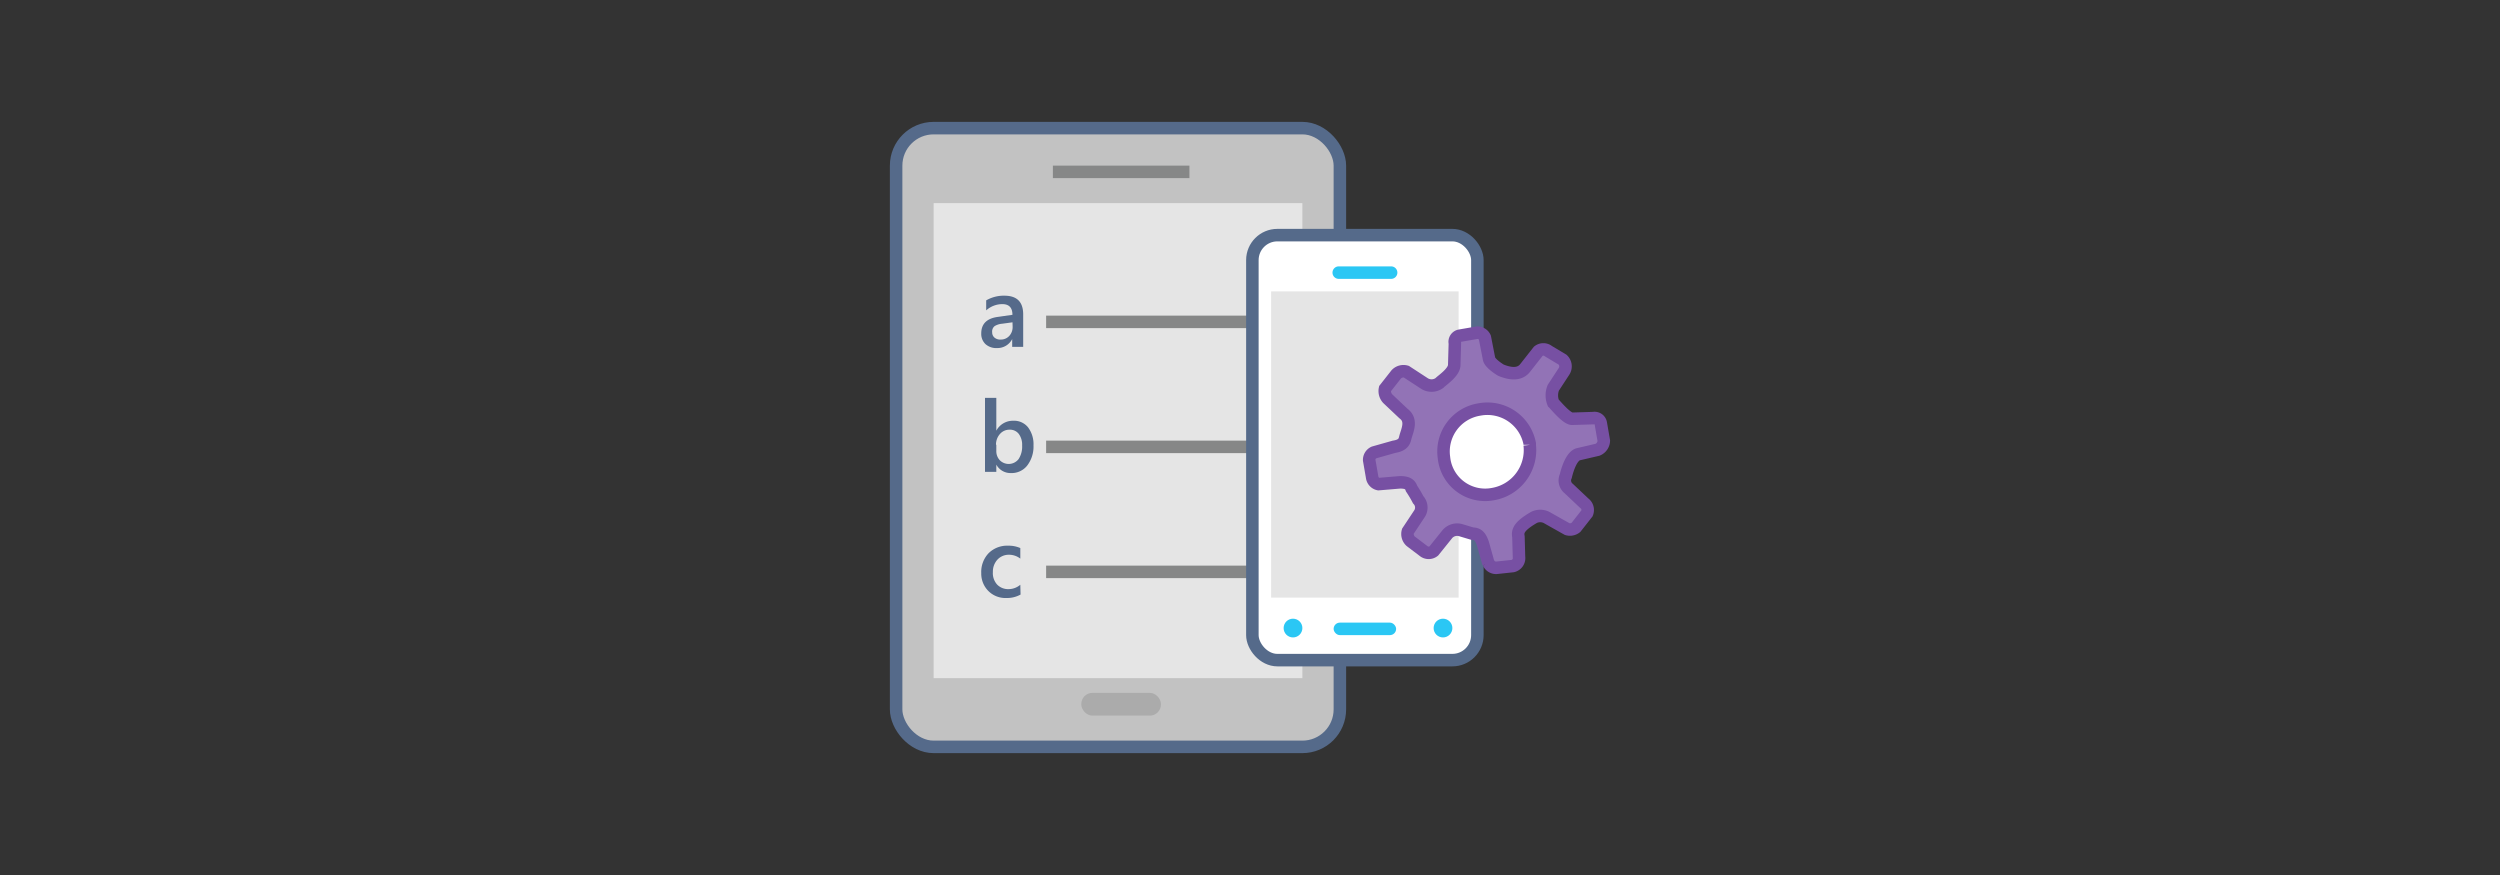 <svg xmlns="http://www.w3.org/2000/svg" viewBox="0 0 400 140">
  <rect x="0" y="0" width="400" height="140" fill="#333333" stroke="none"/>
  <defs>
    <style>
      .cls-1 {
        fill: #c2c2c2;
      }

      .cls-1, .cls-6 {
        stroke: #556a8a;
      }

      .cls-1, .cls-4, .cls-6, .cls-9 {
        stroke-miterlimit: 10;
        stroke-width: 2px;
      }

      .cls-2 {
        fill: #e5e5e5;
      }

      .cls-3 {
        fill: #ababab;
      }

      .cls-4 {
        fill: none;
        stroke: #868787;
      }

      .cls-5 {
        fill: #556a8a;
      }

      .cls-6, .cls-8 {
        fill: #fff;
      }

      .cls-7 {
        fill: #2bc7f4;
      }

      .cls-9 {
        fill: #9273b6;
        stroke: #7750a3;
      }
    </style>
  </defs>
  <title>xamarin-ios-fundamentals_1</title>
  <g id="ICONS">
    <g>
      <g>
        <rect class="cls-1" x="143.38" y="20.5" width="71" height="99" rx="6" ry="6"/>
        <rect class="cls-2" x="149.38" y="32.5" width="59" height="76"/>
        <rect class="cls-3" x="173.01" y="110.86" width="12.74" height="3.64" rx="1.77" ry="1.77"/>
        <line class="cls-4" x1="168.46" y1="27.5" x2="190.31" y2="27.5"/>
      </g>
      <path class="cls-5" d="M163.71,55.5h-1.76V54.25h0a2.65,2.65,0,0,1-2.43,1.44,2.56,2.56,0,0,1-1.85-.64,2.24,2.24,0,0,1-.67-1.7q0-2.27,2.61-2.64l2.38-.34q0-1.71-1.62-1.71a3.86,3.86,0,0,0-2.58,1V48.06a5.62,5.62,0,0,1,2.92-.75q3,0,3,3ZM162,51.57l-1.68.23a2.66,2.66,0,0,0-1.18.38,1.1,1.1,0,0,0-.39,1,1.06,1.06,0,0,0,.36.83,1.41,1.41,0,0,0,1,.32,1.8,1.8,0,0,0,1.37-.58,2.07,2.07,0,0,0,.54-1.46Z"/>
      <path class="cls-5" d="M159.41,74.34h0V75.5h-1.81V63.66h1.81v5.25h0a3,3,0,0,1,2.72-1.59,2.86,2.86,0,0,1,2.37,1.07,4.49,4.49,0,0,1,.86,2.88,5,5,0,0,1-1,3.21,3.17,3.17,0,0,1-2.62,1.21A2.58,2.58,0,0,1,159.41,74.34Zm0-3.18v1a2.11,2.11,0,0,0,.56,1.48,2,2,0,0,0,3-.18,3.65,3.65,0,0,0,.57-2.19,2.88,2.88,0,0,0-.54-1.85,1.76,1.76,0,0,0-1.45-.67,2,2,0,0,0-1.56.69A2.54,2.54,0,0,0,159.36,71.16Z"/>
      <path class="cls-5" d="M163.29,95.13a4.47,4.47,0,0,1-2.27.55,3.85,3.85,0,0,1-2.87-1.11A3.94,3.94,0,0,1,157,91.69a4.34,4.34,0,0,1,1.18-3.18,4.2,4.2,0,0,1,3.14-1.2,4.6,4.6,0,0,1,1.93.38v1.69a2.92,2.92,0,0,0-1.78-.62,2.47,2.47,0,0,0-1.88.78,2.84,2.84,0,0,0-.73,2,2.71,2.71,0,0,0,.69,2,2.45,2.45,0,0,0,1.86.72,2.9,2.9,0,0,0,1.84-.7Z"/>
      <line class="cls-4" x1="167.38" y1="51.5" x2="202.38" y2="51.5"/>
      <line class="cls-4" x1="167.38" y1="71.5" x2="202.38" y2="71.5"/>
      <line class="cls-4" x1="167.38" y1="91.5" x2="202.38" y2="91.5"/>
      <g>
        <rect class="cls-6" x="200.38" y="37.62" width="36" height="68" rx="4" ry="4"/>
        <rect class="cls-2" x="203.38" y="46.62" width="30" height="49"/>
        <path class="cls-7" d="M222.57,44.62H214.2a1,1,0,0,1,0-2h8.38a1,1,0,0,1,0,2Z"/>
        <circle class="cls-7" cx="206.88" cy="100.49" r="1.5"/>
        <circle class="cls-7" cx="230.88" cy="100.49" r="1.5"/>
        <rect class="cls-7" x="213.38" y="99.62" width="10" height="2" rx="1" ry="1"/>
      </g>
      <circle class="cls-8" cx="237.38" cy="72.5" r="8"/>
      <path class="cls-9" d="M238.18,90.08a1.3,1.3,0,0,0,1.24.77l2.62-.28a1.3,1.3,0,0,0,1-1.45l-.09-3.23c-.16-.86,0-1.66,2.48-3.1a2.27,2.27,0,0,1,2.24.13l3.09,1.74a1.53,1.53,0,0,0,1.38-.26l1.79-2.28a1.35,1.35,0,0,0-.45-1.61L251,78.17a1.65,1.65,0,0,1-.47-2s.7-3.27,2.08-3.51l3-.7a1.61,1.61,0,0,0,1-1.44l-.49-2.83a1,1,0,0,0-1.17-.79l-.07,0-3.25.1c-.87.13-2.71-2.15-3.1-2.53a3.24,3.24,0,0,1,0-2.43l1.75-2.68a1.46,1.46,0,0,0-.26-1.81l-2.27-1.36a1.3,1.3,0,0,0-1.62,0L244,58.9c-.53.65-1.55,1.27-3.85.33,0,0-1.7-1-1.9-1.8L237.58,54a1.3,1.3,0,0,0-1.24-.77l-2.83.49a1,1,0,0,0-.73,1.21v0l-.1,3.45c0,1.21-2,2.49-2.36,2.89a2.13,2.13,0,0,1-2.44.07L225,59.46a1.58,1.58,0,0,0-1.61.45l-1.79,2.28a1.79,1.79,0,0,0,.45,1.61l2.5,2.36c1.47,1.1.6,2.69.3,3.85-.13.62-.38,1.25-1.79,1.47l-3.22.91a1.3,1.3,0,0,0-.77,1.24l.49,2.83a1.3,1.3,0,0,0,1,1l3.44-.29c1.21,0,1.64.34,1.85,1a18.14,18.14,0,0,1,1.06,1.79,1.81,1.81,0,0,1,.25,2.17L225.26,85a1.57,1.57,0,0,0,.45,1.6l2.07,1.57a1.3,1.3,0,0,0,1.62,0l2.16-2.69a2.06,2.06,0,0,1,2.2-.64l1.84.55c.81,0,1.25.38,1.66,1.57l.9,3.22m6.59-19a7.13,7.13,0,0,1-5.86,7.87,6.62,6.62,0,0,1-7.77-5.23q-.06-.32-.09-.64a6.8,6.8,0,0,1,5.66-7.66,6.89,6.89,0,0,1,8.07,5.48l0,.17"/>
    </g>
  </g>
</svg>
